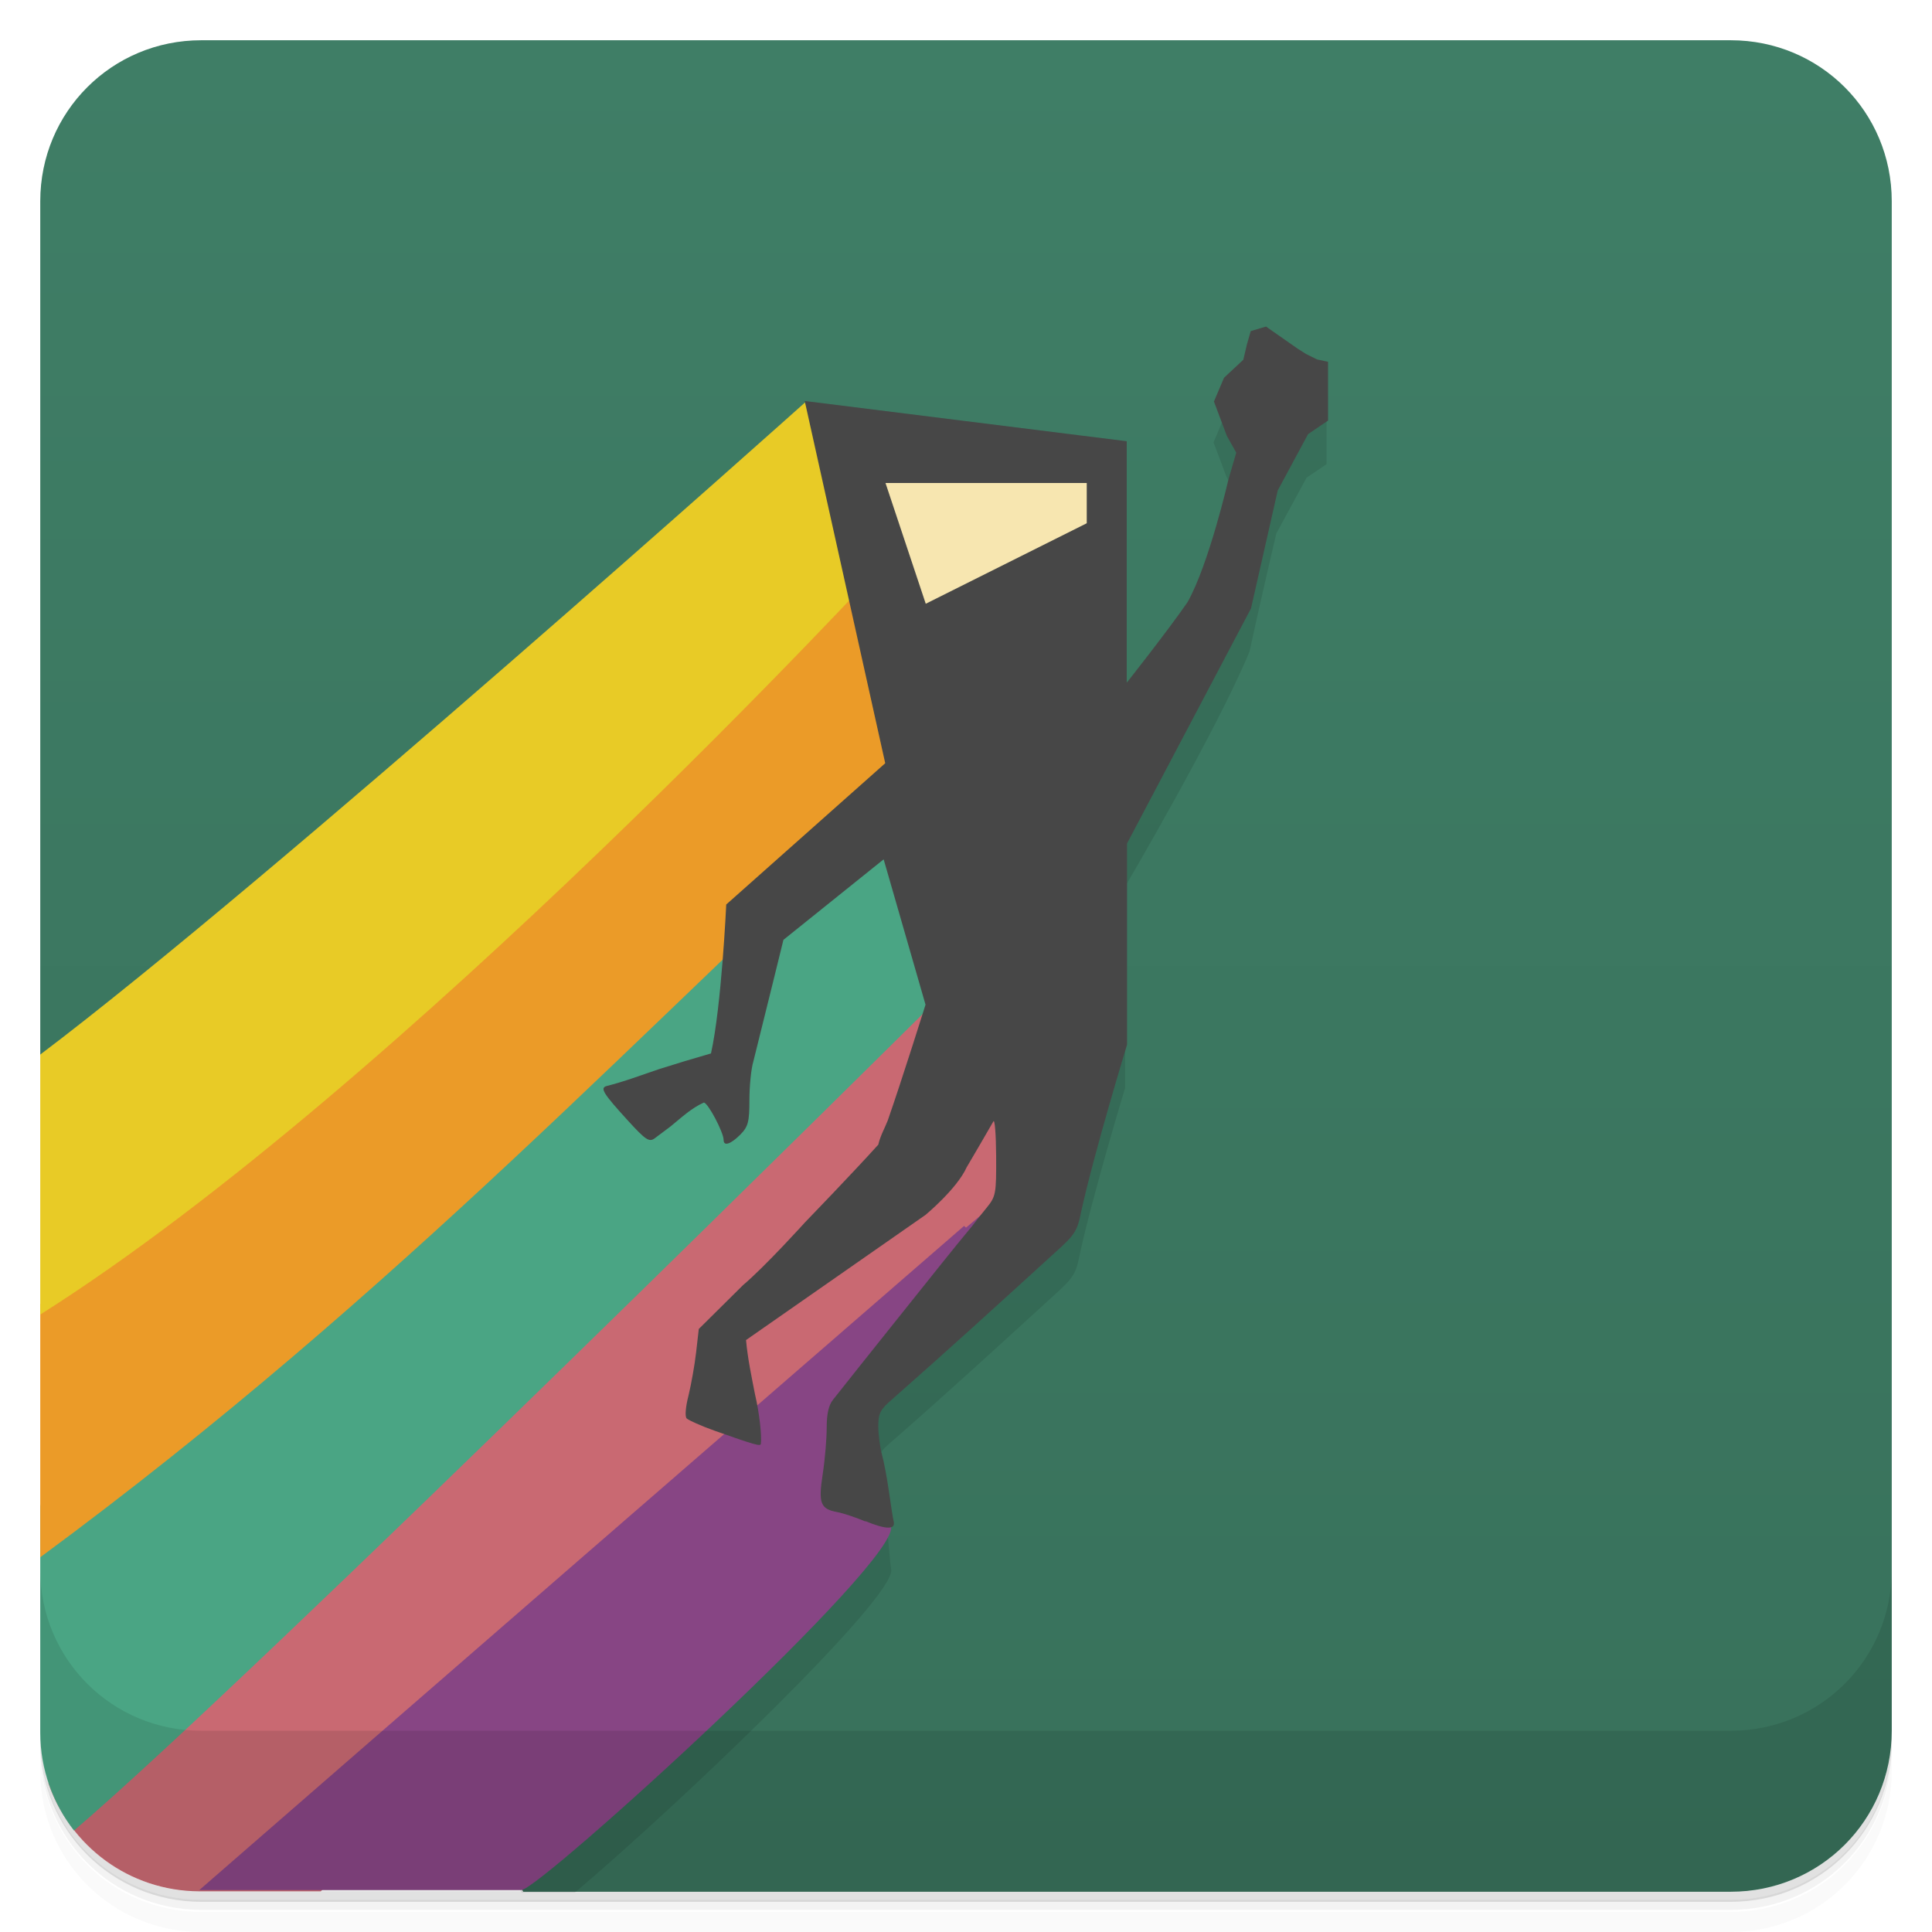 <svg version="1.1" viewBox="0 0 48 48" xmlns="http://www.w3.org/2000/svg">
 <defs>
  <linearGradient id="bg" x2="0" y1="1" y2="47" gradientUnits="userSpaceOnUse">
   <stop style="stop-color:#3f7e66" offset="0"/>
   <stop style="stop-color:#38715b" offset="1"/>
  </linearGradient>
 </defs>
 <path d="m1 43v0.25c0 2.22 1.78 4 4 4h38c2.22 0 4-1.78 4-4v-0.25c0 2.22-1.78 4-4 4h-38c-2.22 0-4-1.78-4-4zm0 0.5v0.5c0 2.22 1.78 4 4 4h38c2.22 0 4-1.78 4-4v-0.5c0 2.22-1.78 4-4 4h-38c-2.22 0-4-1.78-4-4z" style="opacity:.02"/>
 <path d="m1 43.2v0.25c0 2.22 1.78 4 4 4h38c2.22 0 4-1.78 4-4v-0.25c0 2.22-1.78 4-4 4h-38c-2.22 0-4-1.78-4-4z" style="opacity:.05"/>
 <path d="m1 43v0.25c0 2.22 1.78 4 4 4h38c2.22 0 4-1.78 4-4v-0.25c0 2.22-1.78 4-4 4h-38c-2.22 0-4-1.78-4-4z" style="opacity:.1"/>
 <path d="m5 1c-2.22 0-4 1.78-4 4v21.2l12 20.8h30c2.22 0 4-1.78 4-4v-38c0-2.22-1.78-4-4-4h-38z" style="fill:url(#bg)"/>
 <path d="m30.4 10.4-0.25 0.59 0.32 0.852 0.232 0.418-1.21 3.71-1.51 1s-14.5 20.9-17.3 26.1l2.28 3.95h1.32c2.58-2.18 7.98-7.34 7.86-8.03-0.043-0.26-0.05-0.584-0.092-0.854-0.127-0.896-0.266-1.13-0.266-1.63 0-0.32 0.051-0.418 0.344-0.668 1.33-1.16 2.66-2.38 4.04-3.64 0.5-0.449 0.562-0.546 0.656-1.02 0.322-1.49 1.13-4.15 1.13-4.15v-5s2.28-3.88 3.09-5.84c0.207-0.969 0.664-2.93 0.664-2.93l0.754-1.39 0.496-0.336v-1.46z" style="opacity:.1"/>
 <path d="m24 23s-15.5 16.7-22.8 21.3c0.539 1.56 2 2.68 3.75 2.69h3.02c6-6 18-18 18-18z" style="fill:#c96972"/>
 <path d="m22 20.2s-14.4 12.8-21 17.2v5.65c0 0.92 0.32 1.76 0.838 2.43 4.48-3.82 21.3-20.5 21.3-20.5z" style="fill:#4aa584"/>
 <path d="m22 14s-14.4 13.9-21 18.4v6.29c9-6.64 15-13.2 22-19.6z" style="fill:#eb9b28"/>
 <path d="m20 10s-13.3 11.9-19 16.2v6.46c9-5.69 21-18.7 21-18.7z" style="fill:#e8cb26"/>
 <path d="m24 30.5 0.742-0.621 0.18 0.879c0.102 0.488 0.402 1.11 0.25 1.23-3.94 3.2-4.15 3.23-3.04 5.92 0.332 0.805-8.73 9.05-9.18 9.05h-8c4.73-4.12 14.5-12.6 19-16.5" style="fill:#874584"/>
 <path d="m1 39v4c0 2.22 1.78 4 4 4h38c2.22 0 4-1.78 4-4v-4c0 2.22-1.78 4-4 4h-38c-2.22 0-4-1.78-4-4z" style="opacity:.1"/>
 <path d="m21.5 37.8c-0.25-0.105-0.57-0.211-0.707-0.234-0.41-0.078-0.465-0.219-0.352-0.949 0.055-0.355 0.098-0.875 0.098-1.15 0-0.344 0.051-0.563 0.16-0.695 0.724-0.916 2.24-2.81 2.24-2.81s0.786-0.989 1.22-1.51c0.051-0.07 0.203-0.262 0.344-0.434 0.242-0.297 0.25-0.352 0.246-1.3-4e-3 -0.547-0.035-0.93-0.07-0.855-0.228 0.393-0.427 0.741-0.664 1.14-0.238 0.531-1.02 1.18-1.02 1.18l-4.46 3.11c0.04 0.458 0.14 0.922 0.223 1.35 0.105 0.441 0.172 1.02 0.145 1.23-0.012 0.066-0.156 0.023-1.14-0.324-0.34-0.121-0.656-0.262-0.703-0.309s-0.027-0.289 0.047-0.574c0.066-0.273 0.152-0.754 0.188-1.07l0.066-0.578 1.1-1.09c0.557-0.471 1.54-1.56 1.54-1.56s1.18-1.22 1.82-1.93c0.049-0.218 0.162-0.413 0.234-0.598 0.36-1.03 0.939-2.88 0.939-2.88l-1.04-3.61-2.49 2s-0.432 1.76-0.747 3.02c-0.055 0.18-0.098 0.609-0.098 0.957 0 0.547-0.031 0.664-0.227 0.863-0.234 0.234-0.414 0.297-0.414 0.133 0-0.191-0.391-0.93-0.492-0.93-0.314 0.14-0.551 0.369-0.828 0.594-0.129 0.098-0.305 0.227-0.391 0.293-0.137 0.102-0.227 0.043-0.668-0.441-0.609-0.668-0.695-0.805-0.535-0.855 0.465-0.118 0.843-0.265 1.31-0.422 0.447-0.142 0.828-0.257 1.29-0.39 0.263-1.18 0.379-3.7 0.379-3.7l3.95-3.51-2-9 8 1v6s1.02-1.29 1.51-2c0.533-0.942 1.02-3.06 1.02-3.06l0.191-0.656-0.234-0.418-0.32-0.852 0.25-0.59 0.48-0.449 0.09-0.383 0.094-0.328 0.379-0.113 0.789 0.551 0.203 0.129 0.277 0.137 0.273 0.059v1.46l-0.496 0.336-0.754 1.4-0.664 2.93-3.08 5.84v5s-0.813 2.66-1.14 4.15c-0.094 0.477-0.156 0.574-0.656 1.02-1.38 1.26-2.71 2.47-4.04 3.64-0.293 0.25-0.344 0.348-0.344 0.668 0 0.207 0.043 0.523 0.09 0.703 0.051 0.18 0.129 0.598 0.176 0.93s0.098 0.664 0.117 0.738c0.047 0.203-0.191 0.199-0.703-0.012" style="fill:#474747"/>
 <path d="m27 12h-5l1 3 4-2z" style="fill:#f7e6b0"/>
</svg>
